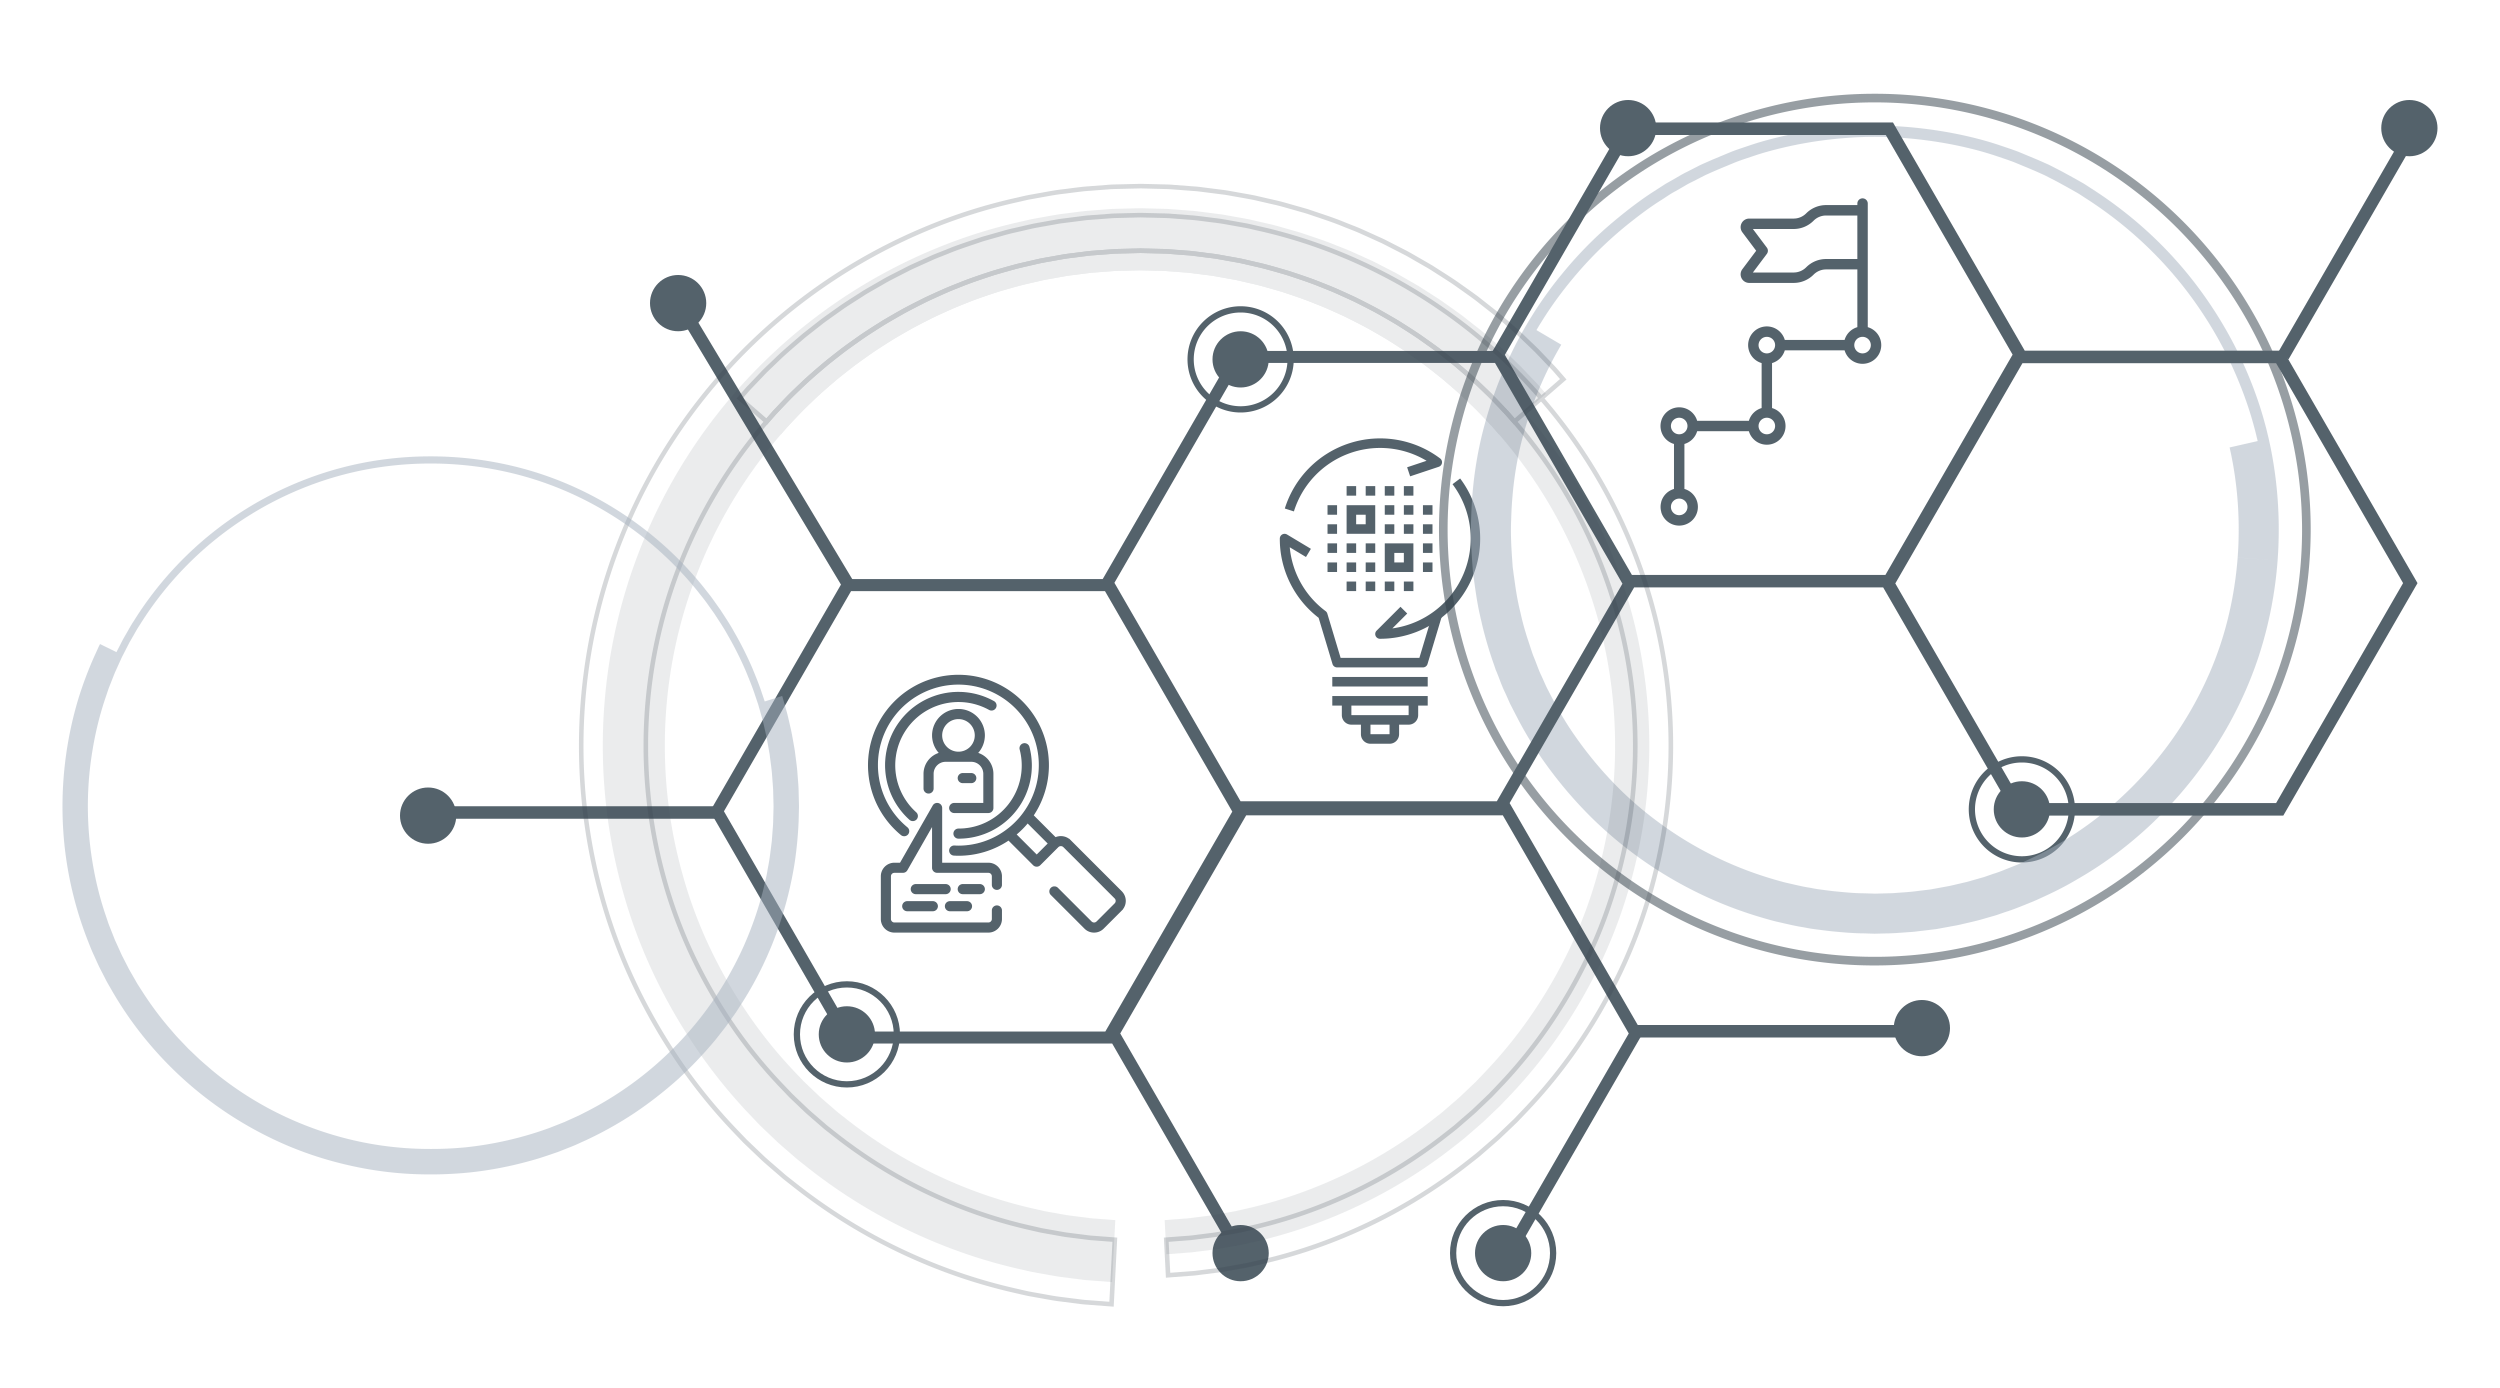 <svg xmlns="http://www.w3.org/2000/svg" viewBox="0 0 400 222"><title>Strategy_graphic_Mobile</title><g id="Icons"><g id="Icon_3" data-name="Icon 3"><path d="M225.381,115.947h-9.16a1.528,1.528,0,0,1-1.527-1.527v-2.29h1.527v2.29h9.16v-2.29h1.527v2.29A1.528,1.528,0,0,1,225.381,115.947Z" style="fill:#54626b"/><path d="M222.328,119h-3.053a1.528,1.528,0,0,1-1.527-1.527v-2.29h1.527v2.29h3.053v-2.29h1.527v2.29A1.528,1.528,0,0,1,222.328,119Z" style="fill:#54626b"/><rect x="213.167" y="111.366" width="15.267" height="1.527" style="fill:#54626b"/><rect x="213.167" y="108.313" width="15.267" height="1.527" style="fill:#54626b"/><rect x="224.618" y="83.885" width="1.527" height="1.527" style="fill:#54626b"/><rect x="227.671" y="86.939" width="1.527" height="1.527" style="fill:#54626b"/><rect x="221.564" y="83.885" width="1.527" height="1.527" style="fill:#54626b"/><rect x="227.671" y="83.885" width="1.527" height="1.527" style="fill:#54626b"/><rect x="227.671" y="89.992" width="1.527" height="1.527" style="fill:#54626b"/><rect x="215.457" y="86.939" width="1.527" height="1.527" style="fill:#54626b"/><rect x="212.404" y="86.939" width="1.527" height="1.527" style="fill:#54626b"/><rect x="218.511" y="86.939" width="1.527" height="1.527" style="fill:#54626b"/><rect x="215.457" y="89.992" width="1.527" height="1.527" style="fill:#54626b"/><rect x="212.404" y="89.992" width="1.527" height="1.527" style="fill:#54626b"/><rect x="212.404" y="83.885" width="1.527" height="1.527" style="fill:#54626b"/><rect x="224.618" y="80.832" width="1.527" height="1.527" style="fill:#54626b"/><rect x="221.564" y="80.832" width="1.527" height="1.527" style="fill:#54626b"/><rect x="227.671" y="80.832" width="1.527" height="1.527" style="fill:#54626b"/><rect x="212.404" y="80.832" width="1.527" height="1.527" style="fill:#54626b"/><rect x="224.618" y="77.779" width="1.527" height="1.527" style="fill:#54626b"/><rect x="221.564" y="77.779" width="1.527" height="1.527" style="fill:#54626b"/><rect x="215.457" y="77.779" width="1.527" height="1.527" style="fill:#54626b"/><rect x="218.511" y="77.779" width="1.527" height="1.527" style="fill:#54626b"/><rect x="224.618" y="93.046" width="1.527" height="1.527" style="fill:#54626b"/><rect x="221.564" y="93.046" width="1.527" height="1.527" style="fill:#54626b"/><rect x="215.457" y="93.046" width="1.527" height="1.527" style="fill:#54626b"/><rect x="218.511" y="93.046" width="1.527" height="1.527" style="fill:#54626b"/><rect x="218.511" y="89.992" width="1.527" height="1.527" style="fill:#54626b"/><path d="M220.037,85.412h-4.58v-4.58h4.58Zm-3.053-1.527h1.527V82.359h-1.527Z" style="fill:#54626b"/><path d="M226.144,91.519h-4.58v-4.58h4.58Zm-3.054-1.527h1.527V88.466h-1.527Z" style="fill:#54626b"/><path d="M227.671,106.786h-13.74a.764.764,0,0,1-.731-.544l-2.22-7.396A15.902,15.902,0,0,1,204.77,86.176a.763.763,0,0,1,1.156-.654l3.817,2.29-.786,1.309-2.596-1.557a14.378,14.378,0,0,0,5.736,10.216.764.764,0,0,1,.273.391l2.128,7.089h12.605L229.23,98.17l1.463.438-2.29,7.634A.764.764,0,0,1,227.671,106.786Z" style="fill:#54626b"/><path d="M220.801,102.206a.763.763,0,0,1-.54-1.303l3.817-3.817,1.079,1.079-2.379,2.38a14.499,14.499,0,0,0,9.626-23.074l1.22-.917a16.032,16.032,0,0,1-12.823,25.652Z" style="fill:#54626b"/><path d="M207.024,81.827l-1.454-.464a15.976,15.976,0,0,1,24.849-8.014.765.765,0,0,1-.216,1.337l-4.58,1.527-.483-1.448,3.112-1.038a14.452,14.452,0,0,0-21.227,8.1Z" style="fill:#54626b"/></g><g id="Icon_2" data-name="Icon 2"><path d="M151.989,129.279a.683.683,0,0,0,.683.683h5.466a.683.683,0,0,0,.683-.683V123.813a3.416,3.416,0,0,0-2.536-3.287,4.099,4.099,0,1,0-5.859,0,3.416,3.416,0,0,0-2.537,3.287v2.349a.683.683,0,1,0,1.366,0V123.813a2.05,2.05,0,0,1,2.05-2.05h4.099a2.049,2.049,0,0,1,2.05,2.05v4.782h-4.782a.683.683,0,0,0-.683.683Zm1.366-14.348a2.733,2.733,0,1,1-2.733,2.733,2.733,2.733,0,0,1,2.733-2.733Zm0,0" style="fill:#54626b;stroke:#54626b;stroke-miterlimit:10;stroke-width:0.25px"/><path d="M155.405,125.179a.683.683,0,1,0,0-1.366h-1.366a.683.683,0,1,0,0,1.366Zm0,0" style="fill:#54626b;stroke:#54626b;stroke-miterlimit:10;stroke-width:0.25px"/><path d="M179.4,142.694l-8.213-8.213a2.103,2.103,0,0,0-2.323-.388l-3.621-3.621a14.348,14.348,0,1,0-21.007,3.046.683.683,0,0,0,.869-1.055,12.996,12.996,0,1,1,18.595-2.208c-.164.217-.331.431-.508.637-.015.019-.032.035-.048.053a12.972,12.972,0,0,1-1.284,1.284c-.021.019-.041.039-.063.057q-.308.262-.628.501a12.901,12.901,0,0,1-7.815,2.64c-.216,0-.431-.011-.645-.022a.684.684,0,1,0-.075,1.367c.24.013.478.024.72.024a14.267,14.267,0,0,0,8.024-2.46l4.011,4.011a.683.683,0,0,0,.966,0l2.899-2.899a.702.702,0,0,1,.967,0l8.212,8.214a.683.683,0,0,1,0,.965l-2.898,2.899a.682.682,0,0,1-.967,0l-5.382-5.382a.683.683,0,0,0-.966.966l5.382,5.382a2.05,2.05,0,0,0,2.899,0l2.898-2.898a2.049,2.049,0,0,0,0-2.898Zm-14.984-11.12,3.39,3.39-1.932,1.933-3.39-3.39a14.425,14.425,0,0,0,1.933-1.932Zm0,0" style="fill:#54626b;stroke:#54626b;stroke-miterlimit:10;stroke-width:0.25px"/><path d="M153.355,132.695a.683.683,0,0,0,0,1.366,11.577,11.577,0,0,0,11.235-14.518.683.683,0,0,0-1.323.342,10.209,10.209,0,0,1-9.912,12.81Zm0,0" style="fill:#54626b;stroke:#54626b;stroke-miterlimit:10;stroke-width:0.25px"/><path d="M158.975,112.284a11.607,11.607,0,0,0-13.377,18.793.683.683,0,1,0,.913-1.017,10.242,10.242,0,0,1,11.802-16.581.683.683,0,1,0,.662-1.196Zm0,0" style="fill:#54626b;stroke:#54626b;stroke-miterlimit:10;stroke-width:0.25px"/><path d="M145.157,144.309a.683.683,0,1,0,0,1.366h4.099a.683.683,0,1,0,0-1.366Zm0,0" style="fill:#54626b;stroke:#54626b;stroke-miterlimit:10;stroke-width:0.25px"/><path d="M158.138,138.16h-7.515v-8.882a.683.683,0,0,0-1.276-.342l-5.269,9.223h-.97a2.05,2.05,0,0,0-2.05,2.05v6.832a2.05,2.05,0,0,0,2.05,2.05H158.138a2.05,2.05,0,0,0,2.05-2.05v-1.366a.683.683,0,0,0-1.367,0v1.366a.683.683,0,0,1-.683.683H143.107a.683.683,0,0,1-.683-.683V140.21a.683.683,0,0,1,.683-.683h1.366a.683.683,0,0,0,.593-.342l4.189-7.334v6.992a.683.683,0,0,0,.683.683h8.199a.683.683,0,0,1,.683.683v1.366a.683.683,0,0,0,1.367,0V140.21a2.05,2.05,0,0,0-2.05-2.05Zm0,0" style="fill:#54626b;stroke:#54626b;stroke-miterlimit:10;stroke-width:0.25px"/><path d="M151.989,142.26a.683.683,0,0,0-.683-.683h-4.782a.683.683,0,1,0,0,1.366h4.782a.683.683,0,0,0,.683-.683Zm0,0" style="fill:#54626b;stroke:#54626b;stroke-miterlimit:10;stroke-width:0.25px"/><path d="M157.455,142.26a.683.683,0,0,0-.683-.683h-2.733a.683.683,0,1,0,0,1.366h2.733a.683.683,0,0,0,.683-.683Zm0,0" style="fill:#54626b;stroke:#54626b;stroke-miterlimit:10;stroke-width:0.25px"/><path d="M151.989,145.676h2.733a.683.683,0,0,0,0-1.366h-2.733a.683.683,0,1,0,0,1.366Z" style="fill:#54626b;stroke:#54626b;stroke-miterlimit:10;stroke-width:0.25px"/></g><path d="M298.843,52.347V32.569a.833.833,0,1,0-1.667,0v.245h-4.991a4.487,4.487,0,0,0-3.193,1.323,2.83,2.83,0,0,1-2.015.835h-7.103a1.373,1.373,0,0,0-1.098,2.196l2.214,2.952-2.214,2.951a1.373,1.373,0,0,0,1.098,2.196h7.103a4.486,4.486,0,0,0,3.193-1.323,2.83,2.83,0,0,1,2.015-.835h4.991v9.237a3.003,3.003,0,0,0-2.039,2.039h-9.571a2.991,2.991,0,1,0-3.706,3.706V65.29a3.003,3.003,0,0,0-2.039,2.039h-8.277a2.991,2.991,0,1,0-3.706,3.706v7.198A3.003,3.003,0,0,0,265.8,80.272v.037a2.977,2.977,0,0,0,0,1.593v.037a2.991,2.991,0,1,0,3.706-3.706V71.035a3.003,3.003,0,0,0,2.039-2.039h8.277A2.991,2.991,0,1,0,283.527,65.29V58.092a3.003,3.003,0,0,0,2.039-2.039h9.571a2.991,2.991,0,1,0,3.706-3.706ZM269.996,81.105a1.324,1.324,0,0,1-2.648.007v-.015a1.324,1.324,0,0,1,2.648.007Zm-1.324-11.619a1.324,1.324,0,1,1,1.324-1.324A1.325,1.325,0,0,1,268.672,69.486Zm15.345-1.324a1.324,1.324,0,1,1-1.324-1.324A1.325,1.325,0,0,1,284.017,68.162Zm-1.324-11.619a1.324,1.324,0,1,1,1.324-1.324A1.325,1.325,0,0,1,282.694,56.543Zm9.491-15.1a4.487,4.487,0,0,0-3.193,1.323,2.83,2.83,0,0,1-2.015.835h-6.515l2.236-2.981a.834.834,0,0,0,0-1l-2.236-2.981h6.515a4.486,4.486,0,0,0,3.193-1.323,2.83,2.83,0,0,1,2.015-.835h4.991v6.962Zm5.824,15.1a1.324,1.324,0,1,1,1.324-1.324A1.325,1.325,0,0,1,298.01,56.543Z" style="fill:#54626b"/></g><g id="Data_Dots_Lines" data-name="Data Dots Lines"><line id="Data_Line_4" data-name="Data Line 4" x1="365.304" y1="56.985" x2="386.2" y2="20.792" style="fill:none;stroke:#54626b;stroke-miterlimit:10;stroke-width:2px"/><line id="Data_Line_3" data-name="Data Line 3" x1="115" y1="130" x2="68" y2="130" style="fill:none;stroke:#54626b;stroke-miterlimit:10;stroke-width:2px"/><line id="Data_Line_2" data-name="Data Line 2" x1="136" y1="94" x2="109" y2="49" style="fill:none;stroke:#54626b;stroke-miterlimit:10;stroke-width:2px"/><line id="Data_Line_1" data-name="Data Line 1" x1="308" y1="165" x2="261" y2="165" style="fill:none;stroke:#54626b;stroke-miterlimit:10;stroke-width:2px"/></g><g id="Data_Dots" data-name="Data Dots"><circle id="Data_Dot_6" data-name="Data Dot 6" cx="135.5" cy="165.5" r="8" style="fill:none;stroke:#54626b;stroke-miterlimit:10"/><circle id="Data_Dot_10" data-name="Data Dot 10" cx="385.5" cy="20.5" r="4.5" style="fill:#54626b"/><circle id="Data_Dot_9" data-name="Data Dot 9" cx="307.5" cy="164.5" r="4.5" style="fill:#54626b"/><circle id="Data_Dot_8" data-name="Data Dot 8" cx="198.5" cy="200.5" r="4.5" style="fill:#54626b"/><circle id="Data_Dot_7" data-name="Data Dot 7" cx="135.5" cy="165.5" r="4.5" style="fill:#54626b"/><circle id="Data_Dot_5" data-name="Data Dot 5" cx="68.5" cy="130.5" r="4.5" style="fill:#54626b"/><circle id="Data_Dot_4" data-name="Data Dot 4" cx="108.5" cy="48.5" r="4.5" style="fill:#54626b"/><circle id="Data_Dot_2" data-name="Data Dot 2" cx="260.5" cy="20.5" r="4.5" style="fill:#54626b"/><g id="Data_Dot_3" data-name="Data Dot 3"><circle cx="198.5" cy="57.5" r="4.5" style="fill:#54626b"/><path d="M206.5,57.5a8,8,0,1,1-8-8A8,8,0,0,1,206.5,57.5Z" style="fill:none;stroke:#54626b;stroke-miterlimit:10"/></g><g id="Data_Dot_11" data-name="Data Dot 11"><circle cx="240.5" cy="200.5" r="4.5" style="fill:#54626b"/><circle cx="240.5" cy="200.5" r="8" style="fill:none;stroke:#54626b;stroke-miterlimit:10"/></g><g id="Data_Dot_1" data-name="Data Dot 1"><circle cx="323.5" cy="129.5" r="4.5" style="fill:#54626b"/><path d="M331.5,129.5a8,8,0,1,1-8-8A8,8,0,0,1,331.5,129.5Z" style="fill:none;stroke:#54626b;stroke-miterlimit:10"/></g></g><g id="Background_Ring_Right_2" data-name="Background Ring Right 2"><path d="M299.975,154.475a69.737,69.737,0,1,1,69.737-69.737A69.817,69.817,0,0,1,299.975,154.475Zm0-138.094a68.356,68.356,0,1,0,68.356,68.356A68.434,68.434,0,0,0,299.975,16.381Z" style="fill:#313e48;opacity:0.5"/></g><g id="Background_Ring_RIght_1" data-name="Background Ring RIght 1"><path d="M356.739,71.593l4.49-1.023-.396-1.635c-.286-1.059-.694-2.618-1.374-4.555a63.284,63.284,0,0,0-7.606-15.091,62.51,62.51,0,0,0-7.194-8.732,63.882,63.882,0,0,0-9.727-8.036c-.447-.302-.93-.618-1.364-.893-.411-.26-.954-.641-1.455-.911l-1.4-.79-1.544-.846-1.416-.731c-.255-.129-.602-.312-.846-.42l-.752-.335c-.981-.45-2.097-.886-3.147-1.331l-.813-.335-.839-.308-1.62-.549c-1.085-.37-2.226-.721-3.348-1.02a63.347,63.347,0,0,0-6.859-1.415,68.068,68.068,0,0,0-6.96-.684,57.454,57.454,0,0,0-6.957.106,64.683,64.683,0,0,0-13.288,2.343q-.792.231-1.579.493l-1.506.507c-.505.171-1.019.347-1.543.552l-1.483.616c-.983.406-1.95.809-2.839,1.216-.231.105-.435.187-.718.335l-.715.364-1.26.647c-.508.233-.981.522-1.387.759l-1.249.716c-.877.458-1.634,1.041-2.436,1.521-1.617,1.035-3.081,2.129-4.453,3.211a61.971,61.971,0,0,0-7.059,6.447A67.014,67.014,0,0,0,249.38,47.45c-1.216,1.649-2.097,2.996-2.673,3.929-.586.927-.872,1.437-.872,1.437l3.969,2.336s-.424.7-1.157,2.05a60.583,60.583,0,0,0-2.803,6.03c-.524,1.333-1.063,2.825-1.57,4.473-.243.833-.498,1.706-.74,2.611q-.348,1.337-.644,2.795a56.034,56.034,0,0,0-.89,6.28c-.097,1.123-.166,2.26-.205,3.464-.018.62-.045,1.213-.046,1.785-.004.583.006,1.181.027,1.792.042,1.223.127,2.501.224,3.838a8.282,8.282,0,0,0,.081.827l.133,1.003q.141.989.284,1.996c.101.66.211,1.313.336,1.957q.1.478.199.96.121.511.243,1.026l.233,1.015q.126.486.253.976c.179.656.378,1.321.593,1.998q.338,1.026.68,2.066l.18.529.086.25.024.056c.178.415.329.807.469,1.176.281.742.513,1.361.764,1.879.341.71.625,1.419.961,2.107.696,1.33,1.356,2.668,2.114,3.951.755,1.293,1.568,2.574,2.451,3.829a62.24,62.24,0,0,0,5.937,7.24A56.315,56.315,0,0,0,265.19,131.43a58.377,58.377,0,0,0,17.318,8.872q1.175.372,2.367.699c.422.114.7.197,1.11.283l1.27.291c.825.188,1.586.355,2.297.459l.737.139.547.092,1.183.16,1.266.159,1.204.119c.83.078,1.652.147,2.433.189.409.021.725.033,1.151.034l1.325.04.601.019v0c.045-.001-.115.003-.042.001l.161-.004.322-.009,1.286-.034c.423-.016.867-.013,1.272-.044l1.215-.089c.808-.056,1.613-.109,2.444-.225l2.196-.265,2.409-.441c.815-.131,1.562-.333,2.33-.507l1.144-.268,1.161-.33,1.105-.316c.167-.05.291-.073.493-.144l.591-.204c.387-.13.8-.285,1.166-.392.298-.096.641-.222.989-.354l2.184-.871c.419-.168.612-.245.98-.418l1.068-.49c1.398-.646,2.71-1.301,3.955-2.018a56.833,56.833,0,0,0,7.217-4.789,60.028,60.028,0,0,0,11.078-11.325,59.268,59.268,0,0,0,6.72-11.57,54.729,54.729,0,0,0,3.228-9.773,59.588,59.588,0,0,0,1.131-6.555c.171-1.526.223-2.344.223-2.344l6.39.478s-.045.676-.175,1.94c-.134,1.263-.36,3.115-.804,5.446a64.351,64.351,0,0,1-2.156,8.288,63.63,63.63,0,0,1-4.457,10.167,65.824,65.824,0,0,1-18.002,20.893,61.428,61.428,0,0,1-6.455,4.263c-1.089.653-2.322,1.323-3.5,1.902-.596.294-1.192.577-1.782.849-.606.274-1.116.525-1.856.833-1.219.488-2.34.97-3.752,1.46-.4.134-.65.205-.955.316l-.889.307-.222.077-.275.081-.557.159-.961.275c-1.237.384-2.589.663-3.901.979-.661.157-1.3.249-1.951.377l-.973.179-.486.089-.243.045-.182.034c-.085.017-.147.02-.252.034l-2.026.242c-.655.07-1.287.174-1.965.209-1.335.094-2.695.214-3.943.221l-.955.025-.477.013-.29.008-.208-.006-.232-.007c-.631-.016-1.21-.05-1.881-.051-1.466-.033-2.761-.154-4.063-.276-.6-.051-1.432-.15-1.969-.222-.618-.076-1.295-.157-1.999-.271l-.533-.093-.49-.097s-.003,0,.003,0l-.107-.016-.271-.043-.528-.093c-.693-.13-1.339-.276-1.956-.417l-.905-.208-.453-.102q-.268-.057-.524-.128c-.698-.184-1.265-.344-1.897-.53q-1.85-.542-3.647-1.182a64.988,64.988,0,0,1-23.421-14.596,67.263,67.263,0,0,1-7.245-8.377,60.132,60.132,0,0,1-4.581-7.263c-.54-1.046-1.022-1.98-1.442-2.793-.369-.813-.642-1.472-.934-2.063-.317-.687-.495-1.166-.616-1.475l-.174-.457-.215-.564-.245-.605c-.004-.016-.104-.224-.147-.356l-.107-.314-.177-.52a64.276,64.276,0,0,1-1.891-6.411c-.065-.313-.135-.617-.218-.941q-.121-.546-.246-1.111c-.155-.751-.293-1.52-.418-2.301s-.237-1.572-.345-2.368q-.079-.595-.16-1.201c-.028-.239-.071-.477-.084-.721l-.05-.68c-.118-1.65-.235-3.409-.253-5.257-.013-.928.026-1.887.053-2.747.031-.896.078-1.822.146-2.734a61.426,61.426,0,0,1,1.695-10.707,66.108,66.108,0,0,1,2.951-8.947c1.052-2.556,2.093-4.613,2.85-6.035.768-1.417,1.245-2.206,1.245-2.206s.294-.525.897-1.478c.593-.959,1.5-2.346,2.752-4.045.621-.851,1.35-1.777,2.154-2.746.788-.962,1.698-2.009,2.697-3.08,1.005-1.071,2.108-2.18,3.325-3.296.608-.558,1.246-1.121,1.908-1.677.652-.549,1.322-1.099,2.024-1.655,1.405-1.109,2.909-2.233,4.602-3.317l1.213-.78.617-.401.664-.377,1.246-.714.682-.396.413-.225c.133-.07.362-.182.426-.209l1.183-.608.775-.396c.363-.186.531-.25.764-.356l1.366-.602,1.505-.629,1.543-.64c.574-.224,1.111-.408,1.625-.582q.751-.253,1.509-.507.824-.274,1.643-.514a66.456,66.456,0,0,1,13.667-2.412,59.281,59.281,0,0,1,7.169-.109,69.89,69.89,0,0,1,7.146.702,65.13,65.13,0,0,1,7.057,1.456c.583.16,1.165.321,1.745.5.563.169,1.205.381,1.716.555l1.637.555.895.329.471.19.383.162,1.648.687.821.343.743.33.737.329c.233.101.712.35.975.485l1.34.691,1.671.915,1.367.771c.528.283,1.201.749,1.554.971l.676.437.705.468A65.679,65.679,0,0,1,345.94,39.288a64.306,64.306,0,0,1,7.402,8.984,65.1,65.1,0,0,1,7.821,15.518c.701,1.999,1.122,3.605,1.416,4.697.266,1.098.408,1.684.408,1.684s.065.301.178.827c.12.525.265,1.279.429,2.186a66.305,66.305,0,0,1,.977,13.44c-.024.92-.064,1.686-.103,2.221l-.052.842-1.797-.136-4.592-.348s.017-.277.047-.76c.036-.483.072-1.175.093-2.006a59.89,59.89,0,0,0-.881-12.133c-.148-.816-.278-1.495-.386-1.966Z" style="fill:#a5b1be;opacity:0.5"/></g><g id="Data_Mesh" data-name="Data Mesh"><path d="M365.329,56.107h-41.37L302.881,19.599H259.935l-21.1,36.548H197.51l-21.078,36.508H135.062l-21.451,37.154,21.451,37.153h42.885L198.47,202.509l1.109-1.921-20.341-35.232,20.15-34.902h41.022l.021-.037,20.172,34.938-20.341,35.232,1.109,1.921,21.451-37.154-21.281-36.86,19.924-34.51H301.305l21.078,36.508h42.946L386.802,93.3Zm-104.24-34.509h40.638l20.29,35.143L301.668,91.985H261.102L240.777,56.781Zm-62.47,36.469h40.58L259.591,93.39l-20.099,34.811H198.486L178.306,93.25ZM136.171,165.04,115.83,129.808l20.341-35.232h40.625l20.371,35.282L176.854,165.04Zm228.004-36.547H323.537l-20.29-35.142L323.595,58.107h40.58L384.493,93.3Z" style="fill:#54626b"/></g><g id="Background_Ring_Center_2" data-name="Background Ring Center 2"><g style="opacity:0.1"><path d="M239.847,69.505l-.564-.651c-.188-.213-.411-.486-.696-.794l-1.004-1.052q-.569-.597-1.268-1.332c-.474-.481-1.02-.978-1.593-1.532-1.129-1.127-2.538-2.301-4.092-3.64l-2.548-2.002c-.91-.676-1.888-1.348-2.891-2.07-1.022-.695-2.12-1.368-3.238-2.096-.571-.345-1.166-.674-1.763-1.021-.603-.338-1.2-.71-1.835-1.038l-1.938-.992-.991-.509c-.338-.161-.683-.31-1.028-.468l-2.103-.952c-.713-.317-1.458-.583-2.2-.884-1.477-.623-3.048-1.11-4.638-1.657-.395-.144-.804-.253-1.214-.369l-1.234-.35c-.828-.233-1.66-.49-2.521-.667l-2.595-.6c-.88-.174-1.774-.32-2.674-.485-.451-.078-.901-.168-1.357-.237l-1.38-.174-1.392-.177c-.466-.058-.933-.13-1.407-.154l-2.86-.217c-.48-.048-.965-.049-1.451-.062l-1.464-.037-1.475-.039-1.486.037L179.45,43.32c-.5.014-1.004.014-1.505.065l-3.035.23c-1.016.099-2.033.252-3.059.375-1.03.105-2.048.318-3.079.496l-1.549.275c-.515.103-1.027.234-1.542.349a72.657,72.657,0,0,0-12.327,3.89,76.688,76.688,0,0,0-22.686,14.573,76.104,76.104,0,0,0-21.548,76.007,72.946,72.946,0,0,0,4.489,12.122,78.772,78.772,0,0,0,6.187,10.728,73.743,73.743,0,0,0,7.394,9.108l.977,1.026.486.509.508.483,2.005,1.912c.683.609,1.375,1.194,2.051,1.785.343.289.668.597,1.02.868l1.043.818a75.196,75.196,0,0,0,16.385,9.894,73.861,73.861,0,0,0,14.023,4.624l1.459.334,1.391.247c.9.154,1.74.325,2.528.439l2.192.278c.671.077,1.276.183,1.827.209l3.362.256-.507,9.914-3.798-.288c-.62-.032-1.306-.147-2.064-.235l-2.478-.316c-.891-.13-1.842-.319-2.859-.495l-1.573-.282c-.536-.114-1.085-.247-1.651-.375a83.785,83.785,0,0,1-15.869-5.232A85.125,85.125,0,0,1,129.12,186.725l-1.177-.927c-.397-.308-.766-.652-1.153-.98-.764-.666-1.546-1.329-2.316-2.018l-2.266-2.159-.572-.547-.55-.574-1.105-1.158a83.652,83.652,0,0,1-8.354-10.292,88.686,88.686,0,0,1-6.995-12.131,82.872,82.872,0,0,1-5.081-13.716A86.057,86.057,0,0,1,149.558,39.828a82.571,82.571,0,0,1,13.949-4.403c.584-.131,1.163-.276,1.746-.393l1.751-.314c1.165-.203,2.319-.437,3.482-.561,1.16-.141,2.31-.31,3.458-.422l3.428-.261c.567-.054,1.134-.058,1.699-.074l1.688-.043,1.676-.039,1.664.041,1.651.042c.548.016,1.095.019,1.637.071l3.231.246c.535.03,1.063.108,1.591.173l1.574.2,1.56.2c.516.078,1.026.178,1.536.266,1.017.185,2.029.353,3.023.551l2.937.677c.974.205,1.916.491,2.853.755l1.397.397c.463.132.925.257,1.373.418,1.801.614,3.576,1.174,5.25,1.874.84.34,1.682.645,2.489,1.002l2.38,1.075c.39.179.781.349,1.162.531l1.121.573,2.191,1.123c.717.373,1.395.789,2.075,1.172.676.393,1.347.766,1.992,1.157,1.267.819,2.506,1.583,3.661,2.369,1.136.813,2.24,1.576,3.267,2.34l2.879,2.263c1.759,1.509,3.346,2.842,4.625,4.111.648.625,1.262,1.189,1.798,1.732q.79.828,1.435,1.503l1.133,1.19c.321.348.575.656.787.896l.637.735Z" style="fill:#313e48"/><path d="M186.347,195.22l3.362-.256c.55-.026,1.155-.132,1.826-.209l2.192-.278c.788-.114,1.628-.285,2.528-.439l1.391-.247,1.459-.334a73.86,73.86,0,0,0,14.023-4.624,75.193,75.193,0,0,0,16.385-9.894l1.043-.818c.352-.271.677-.579,1.02-.868.676-.591,1.368-1.176,2.051-1.785l2.005-1.912.508-.483.486-.509.977-1.026a73.752,73.752,0,0,0,7.394-9.108,78.772,78.772,0,0,0,6.187-10.728,72.946,72.946,0,0,0,4.489-12.122,76.13,76.13,0,0,0-44.234-90.58,72.655,72.655,0,0,0-12.327-3.89c-.516-.115-1.027-.246-1.542-.349l-1.549-.275c-1.03-.178-2.049-.391-3.079-.496-1.026-.123-2.043-.275-3.059-.375l-3.035-.23c-.502-.05-1.005-.051-1.505-.065l-1.496-.037-1.486-.037-1.475.039-1.464.037c-.486.013-.971.014-1.451.062l-2.86.217c-.474.024-.941.096-1.407.154l-1.392.177-1.38.174c-.456.069-.907.16-1.357.237-.899.165-1.794.311-2.673.485l-2.595.6c-.862.178-1.693.435-2.521.667l-1.234.35c-.409.116-.818.224-1.214.369-1.59.547-3.161,1.034-4.638,1.657-.742.301-1.488.567-2.2.884l-2.103.952c-.345.158-.691.307-1.028.468l-.99.509-1.938.992c-.634.328-1.232.7-1.834,1.038-.597.348-1.192.676-1.763,1.021-1.118.729-2.216,1.401-3.238,2.096-1.004.722-1.981,1.395-2.891,2.07l-2.548,2.002c-1.554,1.34-2.963,2.513-4.092,3.64-.573.554-1.119,1.051-1.593,1.532l-1.268,1.332L126.204,68.06c-.284.308-.507.582-.696.794l-.564.651-4.131-3.583.604-.697c.202-.228.442-.52.746-.85l1.075-1.128,1.36-1.426c.508-.515,1.091-1.049,1.706-1.642,1.212-1.206,2.719-2.467,4.385-3.9l2.73-2.146c.975-.724,2.022-1.446,3.098-2.219,1.095-.745,2.271-1.468,3.471-2.247.612-.37,1.249-.724,1.89-1.096.646-.363,1.288-.759,1.967-1.112l2.077-1.064,1.063-.544c.362-.172.732-.334,1.102-.503l2.256-1.02c.765-.339,1.563-.627,2.36-.949,1.585-.665,3.268-1.192,4.975-1.776.424-.153.863-.271,1.302-.396l1.324-.376c.888-.25,1.78-.523,2.704-.716l2.783-.642c.943-.187,1.902-.345,2.866-.521.483-.083.967-.179,1.456-.253l1.479-.188,1.492-.19c.5-.062,1.001-.137,1.508-.165l3.065-.233c.514-.05,1.033-.052,1.554-.067l1.567-.04,1.579-.04,1.591.038,1.602.04c.536.015,1.074.017,1.612.07l3.252.247c1.089.106,2.179.268,3.279.401,1.103.115,2.196.34,3.301.532l1.66.297c.553.11,1.101.249,1.654.373a78.118,78.118,0,0,1,13.22,4.172A82.158,82.158,0,0,1,237.846,59.567a81.572,81.572,0,0,1,23.097,81.47,78.421,78.421,0,0,1-4.815,13,84.254,84.254,0,0,1-6.632,11.501,79.213,79.213,0,0,1-7.923,9.76l-1.047,1.098-.521.544-.543.518-2.149,2.048c-.731.653-1.472,1.281-2.197,1.913-.367.31-.717.638-1.093.93l-1.117.878a80.663,80.663,0,0,1-17.564,10.606,79.32,79.32,0,0,1-15.04,4.959c-.536.122-1.056.248-1.565.357l-1.491.266c-.965.166-1.865.347-2.71.47l-2.349.299c-.719.083-1.369.194-1.958.223l-3.602.274Z" style="fill:#313e48"/></g></g><g id="Background_Ring_Center_1" data-name="Background Ring Center 1"><g style="opacity:0.2"><path d="M178.192,209.069l-4.329-.328c-.439-.023-.913-.085-1.415-.151-.242-.032-.491-.065-.749-.095l-2.584-.329c-.624-.091-1.261-.207-1.935-.329-.345-.063-.698-.127-1.058-.189l-1.64-.294c-.387-.082-.767-.17-1.155-.26l-.58-.134a87.798,87.798,0,0,1-16.59-5.47,89.054,89.054,0,0,1-19.369-11.695l-1.224-.963c-.275-.213-.541-.446-.798-.671-.137-.12-.274-.24-.413-.357-.263-.229-.524-.455-.786-.681-.544-.47-1.091-.942-1.633-1.427l-2.964-2.826-1.735-1.814a86.976,86.976,0,0,1-8.736-10.763,92.938,92.938,0,0,1-7.311-12.68,86.836,86.836,0,0,1-5.312-14.341,89.971,89.971,0,0,1,52.282-107.055A86.576,86.576,0,0,1,162.74,31.613c.21-.047.42-.096.63-.145.399-.093.796-.186,1.196-.265l1.831-.328c.282-.049.561-.1.84-.15.918-.166,1.867-.337,2.81-.438.403-.049.81-.102,1.216-.155.783-.102,1.592-.207,2.388-.284l3.578-.273c.479-.046.967-.058,1.438-.069l3.854-.094,3.818.095c.452.011.919.022,1.382.067l3.357.255c.444.025.891.082,1.323.138l3.615.46c.363.055.716.119,1.068.182.182.033.365.066.547.097.357.065.709.127,1.061.189.704.124,1.404.248,2.097.386l3.069.707c.828.174,1.645.407,2.435.633l2.218.63c.409.116.833.235,1.243.383.385.131.773.262,1.161.392,1.507.506,2.932.984,4.323,1.566.298.12.601.238.902.356.56.218,1.14.444,1.696.69l2.908,1.314c.265.12.53.239.79.363l3.458,1.771c.498.259.979.538,1.445.808.244.142.486.282.729.419.243.141.481.277.717.412.464.266.922.528,1.368.798.448.29.884.568,1.315.842.878.559,1.707,1.087,2.513,1.635.398.284.784.558,1.166.828.786.556,1.529,1.082,2.249,1.617l3.006,2.362.693.593c1.532,1.312,2.98,2.55,4.154,3.716.231.222.46.44.684.653.423.402.823.781,1.191,1.154l2.678,2.809c.226.245.418.468.587.664q.129.151.242.279l.906,1.045L242.27,67.973l-.827-.956c-.068-.076-.142-.164-.223-.258-.143-.167-.305-.356-.493-.561l-2.363-2.478c-.302-.306-.638-.625-.996-.963-.212-.201-.43-.407-.652-.622-.959-.957-2.14-1.969-3.389-3.041l-.856-.736-2.64-2.074c-.573-.425-1.174-.85-1.81-1.3-.391-.277-.788-.557-1.189-.846-.649-.441-1.327-.873-2.044-1.33-.433-.276-.872-.555-1.313-.843-.363-.22-.747-.438-1.135-.66-.227-.13-.456-.261-.686-.394-.223-.125-.451-.258-.68-.391-.394-.23-.801-.467-1.214-.681L216.713,48.28c-.212-.101-.438-.202-.665-.303L213.468,46.81c-.463-.206-.934-.389-1.433-.582-.281-.109-.563-.218-.845-.333-1.157-.488-2.347-.888-3.607-1.311-.399-.134-.801-.269-1.204-.408-.341-.124-.682-.22-1.044-.322l-2.024-.574c-.67-.193-1.363-.391-2.061-.535l-2.71-.626c-.558-.11-1.133-.211-1.712-.313q-.526-.092-1.056-.189c-.167-.029-.338-.06-.509-.091-.296-.054-.593-.108-.893-.154l-3.202-.406c-.366-.048-.744-.097-1.114-.116l-2.987-.227c-.386-.039-.764-.047-1.164-.056l-3.387-.086-3.411.086c-.401.009-.815.018-1.215.058l-3.169.241c-.653.064-1.33.152-1.984.238-.394.052-.789.103-1.185.151-.795.081-1.6.228-2.378.369-.269.049-.538.098-.808.145l-1.611.286c-.33.066-.666.145-1.003.224-.195.046-.391.092-.587.136a75.495,75.495,0,0,0-12.773,4.03,79.942,79.942,0,0,0-23.514,15.104,78.875,78.875,0,0,0-22.333,78.774,75.783,75.783,0,0,0,4.651,12.56,81.855,81.855,0,0,0,6.414,11.121,76.091,76.091,0,0,0,7.663,9.439l1.521,1.596,2.604,2.482c.431.384.875.767,1.316,1.147q.406.351.808.7c.124.105.251.217.378.328.226.199.44.387.666.561l1.089.855a78,78,0,0,0,16.983,10.255,76.722,76.722,0,0,0,14.532,4.791l1.521.348,1.43.254c.348.059.69.122,1.024.183.56.102,1.089.199,1.597.273l2.276.288c.234.027.465.058.688.088.422.057.821.11,1.184.127l3.868.295Zm4.329-178.925-3.836.094c-.459.011-.933.022-1.393.067l-3.577.272c-.777.076-1.58.18-2.357.281-.408.053-.818.106-1.228.156-.922.098-1.858.267-2.763.431-.281.051-.562.102-.844.151l-1.822.327c-.385.077-.775.168-1.166.259-.212.049-.424.099-.636.146a85.805,85.805,0,0,0-14.462,4.565,90.347,90.347,0,0,0-26.597,17.082,89.211,89.211,0,0,0-25.261,89.101,86.091,86.091,0,0,0,5.268,14.22,92.189,92.189,0,0,0,7.255,12.582,86.245,86.245,0,0,0,8.663,10.672l1.72,1.8,2.943,2.806c.53.474,1.074.944,1.615,1.411q.394.34.784.679c.138.117.278.24.418.362.26.228.506.443.767.645l1.228.966a88.324,88.324,0,0,0,19.212,11.6,87.065,87.065,0,0,0,16.453,5.425l.585.135c.384.089.76.176,1.131.255l1.626.291c.361.062.715.127,1.062.19.668.121,1.299.236,1.904.324l2.573.328c.258.03.511.063.756.096.487.064.947.125,1.366.146l3.588.272.491-9.59-3.144-.24c-.384-.018-.798-.073-1.237-.132-.219-.029-.445-.059-.679-.087l-2.286-.289c-.528-.077-1.064-.174-1.63-.278-.331-.06-.67-.122-1.018-.182l-1.45-.258-1.536-.351a77.454,77.454,0,0,1-14.668-4.837,78.742,78.742,0,0,1-17.14-10.351l-1.084-.851c-.243-.187-.476-.391-.701-.59-.123-.108-.246-.217-.371-.323-.271-.236-.539-.468-.809-.701-.444-.383-.891-.768-1.334-1.164l-2.625-2.502-1.536-1.61a76.813,76.813,0,0,1-7.737-9.53,82.573,82.573,0,0,1-6.47-11.218,76.497,76.497,0,0,1-4.696-12.682,79.635,79.635,0,0,1,46.27-94.75,76.245,76.245,0,0,1,12.896-4.069c.193-.043.386-.089.579-.134.345-.081.689-.162,1.036-.231l1.62-.288c.27-.047.537-.096.804-.144.792-.144,1.611-.293,2.429-.377.388-.046.78-.098,1.171-.149.66-.086,1.343-.176,2.016-.241l3.168-.241c.42-.042.849-.051,1.264-.061l3.427-.085,3.403.086c.396.009.806.018,1.213.058l2.969.226c.39.02.783.071,1.163.121l3.207.407c.316.048.62.103.924.159.169.031.337.062.506.091.355.065.705.127,1.054.188.584.103,1.164.205,1.738.319l2.714.627c.716.148,1.423.35,2.106.547l2.019.573c.359.101.731.205,1.091.337.395.136.795.27,1.192.404,1.274.428,2.477.832,3.654,1.328.274.111.552.219.83.327.485.188.987.383,1.468.596l2.579,1.167c.232.104.463.207.69.316l3.058,1.567c.432.224.847.465,1.248.699.226.131.45.262.675.388.232.135.46.265.686.394.393.224.782.446,1.161.675.45.293.887.571,1.317.846.723.46,1.405.895,2.071,1.348.407.293.803.573,1.192.848.639.452,1.243.88,1.831,1.316l2.661,2.091.867.745c1.261,1.081,2.452,2.102,3.426,3.075.216.208.432.413.642.612.362.342.703.665,1.018.985l2.37,2.486c.2.216.368.412.516.586.078.091.15.175.218.252l.349.403,7.255-6.291-.424-.488c-.075-.085-.158-.181-.246-.284-.164-.191-.35-.407-.565-.641l-2.669-2.799c-.355-.36-.751-.735-1.169-1.132-.225-.214-.457-.433-.692-.66-1.159-1.15-2.53-2.324-4.119-3.683l-.681-.583-2.986-2.346c-.705-.524-1.445-1.048-2.227-1.601q-.574-.406-1.162-.825c-.79-.537-1.615-1.062-2.488-1.618q-.648-.413-1.31-.839c-.432-.262-.885-.521-1.344-.783q-.357-.204-.716-.412c-.241-.136-.486-.278-.733-.421-.458-.266-.931-.541-1.413-.791l-3.446-1.765c-.247-.117-.506-.234-.767-.352l-2.885-1.304c-.558-.247-1.104-.46-1.683-.686-.304-.119-.609-.238-.915-.361-1.371-.574-2.783-1.048-4.277-1.549q-.582-.195-1.17-.395c-.392-.141-.785-.252-1.2-.369l-2.22-.631c-.778-.222-1.582-.452-2.391-.622l-3.065-.706c-.676-.134-1.371-.257-2.071-.381q-.529-.093-1.061-.189c-.18-.031-.365-.065-.549-.098-.345-.062-.691-.125-1.039-.177l-3.607-.459c-.419-.054-.853-.11-1.278-.133l-3.372-.256c-.443-.043-.877-.053-1.336-.064Z" style="fill:#313e48"/><path d="M186.546,204.433l-.328-6.419,3.857-.294c.374-.018.772-.071,1.195-.127.223-.03.454-.061.693-.088l2.278-.289c.502-.073,1.031-.17,1.591-.272.333-.061.675-.124,1.025-.183l1.446-.257,1.501-.344a76.734,76.734,0,0,0,14.534-4.792,78.002,78.002,0,0,0,16.981-10.253l1.089-.854c.228-.175.441-.363.666-.561.128-.112.255-.224.385-.334.264-.23.534-.464.806-.698.44-.38.883-.762,1.323-1.154l2.607-2.486,1.51-1.585a76.073,76.073,0,0,0,7.66-9.436,81.808,81.808,0,0,0,6.414-11.122,75.745,75.745,0,0,0,4.652-12.562,78.901,78.901,0,0,0-45.844-93.877,75.527,75.527,0,0,0-12.774-4.031c-.196-.044-.39-.09-.585-.136-.337-.08-.674-.159-1.013-.226l-1.605-.285c-.269-.046-.538-.095-.807-.144-.778-.142-1.583-.288-2.372-.369-.403-.048-.799-.1-1.193-.151-.654-.086-1.33-.174-1.99-.238l-3.153-.239c-.409-.041-.823-.05-1.224-.059l-3.43-.086-3.369.086c-.4.009-.778.017-1.156.055l-2.987.227c-.379.02-.757.069-1.123.117l-3.211.408c-.29.044-.587.098-.883.152-.171.031-.343.063-.514.092-.349.064-.702.126-1.053.188-.578.102-1.153.203-1.722.316l-2.691.622c-.707.146-1.401.345-2.072.538l-2.021.574c-.362.101-.703.197-1.037.319-.41.141-.812.276-1.212.41-1.26.423-2.449.823-3.601,1.308-.287.116-.57.226-.851.335-.498.193-.969.376-1.434.583L148.93,47.975c-.227.102-.454.203-.677.309l-3.039,1.557c-.412.213-.818.45-1.212.68-.229.134-.457.267-.686.395-.225.131-.455.263-.684.393-.387.221-.769.439-1.142.664-.433.282-.872.562-1.306.839-.717.457-1.394.888-2.05,1.334-.392.282-.789.563-1.179.839-.636.45-1.237.876-1.819,1.308l-2.645,2.079-.849.729c-1.248,1.07-2.426,2.08-3.38,3.032-.227.219-.446.426-.658.627-.356.337-.692.655-.998.965l-2.363,2.478c-.184.2-.347.39-.49.557-.08.094-.155.18-.225.26l-.824.953L117.85,63.762l.869-1.003c.074-.084.15-.173.233-.268.16-.186.341-.397.552-.625l2.54-2.664c.349-.354.723-.708,1.119-1.084.217-.206.441-.418.668-.637,1.077-1.071,2.403-2.207,3.807-3.41l.775-.664,2.856-2.244c.669-.497,1.35-.979,2.071-1.49q.576-.408,1.168-.831c.75-.51,1.512-.996,2.318-1.509q.648-.412,1.31-.84c.422-.256.846-.498,1.275-.744q.352-.201.708-.407c.241-.135.476-.272.713-.41.435-.253.885-.515,1.351-.756l3.271-1.675c.255-.122.504-.234.755-.346l2.758-1.247c.524-.233,1.069-.444,1.595-.649.291-.113.583-.227.875-.345,1.288-.541,2.609-.985,4.008-1.454q.593-.199,1.191-.403c.383-.138.784-.251,1.172-.361l2.126-.604c.742-.212,1.509-.432,2.295-.596l2.891-.667c.65-.129,1.297-.243,1.947-.358.35-.062.702-.124,1.054-.188.181-.031.359-.063.536-.096.329-.06.658-.119.99-.17l3.441-.438c.409-.053.831-.108,1.258-.131l3.183-.242c.429-.042.87-.052,1.297-.062l3.615-.091,3.68.09c.446.01.907.021,1.368.066l3.378.257c.747.073,1.498.171,2.225.265.401.052.802.104,1.205.153.88.092,1.77.253,2.63.409.275.05.549.1.825.147l1.731.309c.384.076.757.164,1.132.252.202.047.404.095.606.14a81.929,81.929,0,0,1,13.827,4.364,86.407,86.407,0,0,1,25.427,16.333,85.302,85.302,0,0,1,24.153,85.195,82.163,82.163,0,0,1-5.037,13.597,88.198,88.198,0,0,1-6.934,12.024,82.424,82.424,0,0,1-8.284,10.206l-1.635,1.712-2.815,2.684c-.503.45-1.002.881-1.498,1.309q-.403.348-.802.695c-.137.116-.268.231-.399.345-.242.213-.493.433-.756.636l-1.161.912a84.44,84.44,0,0,1-18.366,11.09,83.175,83.175,0,0,1-15.729,5.186l-.582.134c-.356.083-.706.164-1.051.238l-1.564.28c-.359.062-.707.125-1.047.187-.624.114-1.214.221-1.787.304l-2.453.312c-.252.029-.491.061-.723.092-.473.063-.919.122-1.343.143Zm.441-5.742.253,4.954,3.376-.256c.403-.02.835-.077,1.293-.138.236-.031.48-.064.731-.093l2.442-.31c.554-.081,1.137-.187,1.755-.299.342-.062.692-.126,1.051-.188l1.55-.277c.328-.07.674-.151,1.025-.232l.587-.136a82.402,82.402,0,0,0,15.592-5.141,83.707,83.707,0,0,0,18.209-10.994l1.165-.916c.247-.191.479-.394.724-.61.134-.117.268-.235.404-.35.262-.229.531-.46.8-.693.493-.425.989-.853,1.48-1.292l2.794-2.664,1.62-1.698a81.657,81.657,0,0,0,8.211-10.115,87.507,87.507,0,0,0,6.877-11.926,81.463,81.463,0,0,0,4.992-13.476A84.596,84.596,0,0,0,214.764,41.184a81.193,81.193,0,0,0-13.705-4.325c-.205-.046-.409-.094-.613-.142-.367-.086-.733-.172-1.101-.245l-1.722-.308c-.276-.048-.553-.098-.829-.148-.847-.153-1.723-.312-2.582-.402-.411-.05-.815-.102-1.218-.155-.721-.094-1.466-.191-2.193-.262l-3.378-.257c-.442-.043-.889-.053-1.322-.063l-3.662-.09-3.598.091c-.432.01-.84.02-1.25.06l-3.199.243c-.408.022-.817.075-1.212.126l-3.434.436c-.316.048-.639.106-.96.165-.18.033-.359.065-.539.096-.35.064-.703.126-1.054.188-.645.114-1.287.227-1.921.353l-2.887.666c-.767.16-1.521.376-2.25.585l-2.129.605c-.392.111-.763.215-1.127.346-.406.139-.804.273-1.201.406-1.385.466-2.694.905-3.962,1.437-.299.121-.595.236-.889.351-.542.211-1.054.41-1.561.635L146.507,42.823c-.245.11-.49.22-.731.335l-3.26,1.67c-.448.233-.89.49-1.318.739-.24.14-.478.278-.717.412-.234.136-.471.272-.708.407-.423.242-.842.481-1.249.728-.433.281-.872.561-1.306.837-.802.511-1.56.993-2.292,1.492-.388.278-.779.555-1.165.828-.717.508-1.395.987-2.049,1.474l-2.835,2.228-.763.655c-1.393,1.194-2.71,2.321-3.771,3.377-.233.225-.458.438-.677.646-.391.371-.761.721-1.097,1.062l-2.531,2.655c-.2.217-.375.421-.53.602-.085.099-.164.19-.237.274l-.387.446,3.747,3.25.346-.401c.07-.079.142-.164.22-.254.148-.174.317-.37.512-.582l2.37-2.486c.319-.324.66-.646,1.021-.988.211-.199.428-.405.649-.618.969-.967,2.158-1.986,3.416-3.066l.86-.739,2.666-2.095c.596-.443,1.201-.871,1.841-1.324q.583-.412,1.182-.841c.673-.458,1.355-.892,2.076-1.352.431-.275.869-.554,1.31-.841.388-.235.776-.457,1.168-.68q.34-.194.683-.393c.23-.129.454-.26.68-.392.401-.234.816-.476,1.246-.698l3.05-1.562c.238-.113.47-.217.702-.321l2.575-1.165c.483-.215.984-.409,1.468-.597.278-.108.557-.216.836-.329,1.172-.495,2.375-.898,3.648-1.326q.597-.2,1.2-.406c.354-.129.725-.233,1.084-.334l2.017-.572c.684-.197,1.392-.4,2.118-.55l2.694-.623c.585-.116,1.165-.218,1.749-.321.349-.061.7-.123,1.051-.188.173-.03.341-.061.51-.092.303-.056.608-.111.914-.157l3.216-.408c.38-.05.773-.101,1.171-.122l2.969-.226c.398-.04.808-.049,1.204-.058l3.384-.086,3.446.085c.415.009.844.018,1.272.061l3.152.239c.68.066,1.362.155,2.022.242.392.051.785.103,1.179.15.811.083,1.63.232,2.422.376.267.049.534.097.802.144l1.614.287c.355.07.7.152,1.046.233.192.045.384.091.577.134a76.26,76.26,0,0,1,12.897,4.07A80.683,80.683,0,0,1,236.598,61.011a79.607,79.607,0,0,1,22.54,79.506,76.46,76.46,0,0,1-4.697,12.683,82.522,82.522,0,0,1-6.47,11.219,76.82,76.82,0,0,1-7.734,9.527l-1.525,1.599-2.628,2.506c-.451.403-.897.787-1.341,1.17q-.406.35-.807.699c-.131.111-.255.22-.379.328-.225.197-.457.402-.701.59l-1.084.851a78.747,78.747,0,0,1-17.138,10.348,77.494,77.494,0,0,1-14.671,4.837l-1.516.347-1.466.261c-.35.06-.689.122-1.02.182-.567.103-1.102.202-1.624.277l-2.289.29c-.238.028-.464.058-.684.087-.438.059-.852.114-1.247.133Z" style="fill:#313e48"/></g></g><g id="Background_Ring_Left" data-name="Background Ring Left"><path d="M125.149,111.356l-2.793.875-.48-1.419c-.293-.932-.819-2.266-1.517-3.949a55.616,55.616,0,0,0-2.96-5.868c-.61-1.115-1.369-2.235-2.14-3.432q-.619-.871-1.27-1.785c-.435-.608-.928-1.195-1.405-1.814a56.388,56.388,0,0,0-16.18-13.745,55.304,55.304,0,0,0-11.04-4.758,56.386,56.386,0,0,0-12.199-2.283,57.146,57.146,0,0,0-12.407.42,54.575,54.575,0,0,0-11.638,3.012,56.063,56.063,0,0,0-10.062,5.021A55.957,55.957,0,0,0,21.423,99.336c-.509.757-.881,1.483-1.244,2.091l-.49.851-.374.727-.683,1.333-2.627-1.291s-.101.181-.27.545l-.731,1.615A61.523,61.523,0,0,0,12.63,111.5a59.913,59.913,0,0,0-2.312,23.738,58.874,58.874,0,0,0,3.838,15.53c.258.664.52,1.331.829,1.983.301.655.588,1.323.906,1.98l1.005,1.962c.331.661.728,1.291,1.092,1.943a58.347,58.347,0,0,0,5.195,7.517A59.145,59.145,0,0,0,37.44,178.807a60.231,60.231,0,0,0,8.716,4.559,58.451,58.451,0,0,0,9.44,3.031,57.558,57.558,0,0,0,9.81,1.417,62.932,62.932,0,0,0,9.828-.229,58.896,58.896,0,0,0,9.508-1.826c1.546-.408,3.047-.934,4.537-1.449l2.193-.865c.729-.286,1.429-.633,2.139-.945a59.42,59.42,0,0,0,7.976-4.462,63.874,63.874,0,0,0,6.902-5.38,64.57,64.57,0,0,0,5.731-5.985c.432-.511.83-1.044,1.24-1.558l.607-.773c.197-.26.38-.528.569-.79q.561-.79,1.112-1.565.514-.8,1.018-1.583a57.541,57.541,0,0,0,5.856-12.197,60.273,60.273,0,0,0,2.522-10.134,63.999,63.999,0,0,0,.637-6.693l.06-2.379h-4.072l-.043,1.655c-.015.54-.017,1.206-.091,1.985q-.044.585-.096,1.257l-.052.692-.092.729c-.13.999-.246,2.108-.484,3.299-.117.595-.196,1.224-.354,1.86l-.458,1.983a56.122,56.122,0,0,1-3.091,8.886,54.872,54.872,0,0,1-5.549,9.646,55.064,55.064,0,0,1-19.293,16.7l-1.516.774-1.557.703-.78.353-.797.316-1.597.63a55.407,55.407,0,0,1-6.605,1.96,57.075,57.075,0,0,1-6.796,1.142,58.394,58.394,0,0,1-6.837.251,53.959,53.959,0,0,1-13.139-1.883,55.526,55.526,0,0,1-11.537-4.583,54.412,54.412,0,0,1-9.222-6.234c-.649-.569-1.298-1.111-1.909-1.667l-1.752-1.67-1.586-1.664c-.512-.542-.968-1.105-1.433-1.63a53.078,53.078,0,0,1-4.324-5.831l-.771-1.202-.628-1.092c-.387-.68-.733-1.249-.966-1.736l-.754-1.472s-.095-.171-.25-.503l-.654-1.447c-.137-.313-.306-.653-.458-1.036s-.315-.798-.489-1.241c-.167-.446-.379-.908-.54-1.418q-.257-.759-.539-1.593a53.224,53.224,0,0,1-1.898-7.774,54.442,54.442,0,0,1,0-18.289,53.22,53.22,0,0,1,1.898-7.774q.282-.833.539-1.593c.161-.51.373-.972.54-1.418q.262-.665.489-1.241c.152-.383.321-.722.458-1.036l.654-1.447c.155-.332.25-.503.25-.503l.669-1.306.366-.712.48-.834c.355-.596.719-1.307,1.218-2.049A54.809,54.809,0,0,1,39.671,82.6a54.919,54.919,0,0,1,9.855-4.918,53.442,53.442,0,0,1,11.399-2.95A56.011,56.011,0,0,1,73.08,74.32a55.242,55.242,0,0,1,11.949,2.236,54.16,54.16,0,0,1,10.813,4.66,55.241,55.241,0,0,1,15.85,13.465c.467.607.95,1.181,1.376,1.777l1.244,1.749c.755,1.173,1.5,2.269,2.096,3.362a54.494,54.494,0,0,1,2.899,5.748c.683,1.649,1.199,2.955,1.486,3.868l.471,1.389s.024.061.057.178l.144.509.516,1.817c.197.756.386,1.649.611,2.599.197.957.364,1.986.549,3.011.123,1.035.28,2.066.369,3.039.068.975.154,1.884.192,2.665.04,1.564.066,2.607.066,2.607h4.072l-.07-2.797c-.04-.838-.13-1.814-.206-2.861-.096-1.045-.262-2.153-.397-3.265-.197-1.102-.378-2.208-.59-3.236-.24-1.022-.445-1.981-.657-2.794-.229-.808-.42-1.482-.554-1.953l-.156-.547C125.174,111.422,125.149,111.356,125.149,111.356Z" style="fill:#a5b1be;opacity:0.5"/></g></svg>